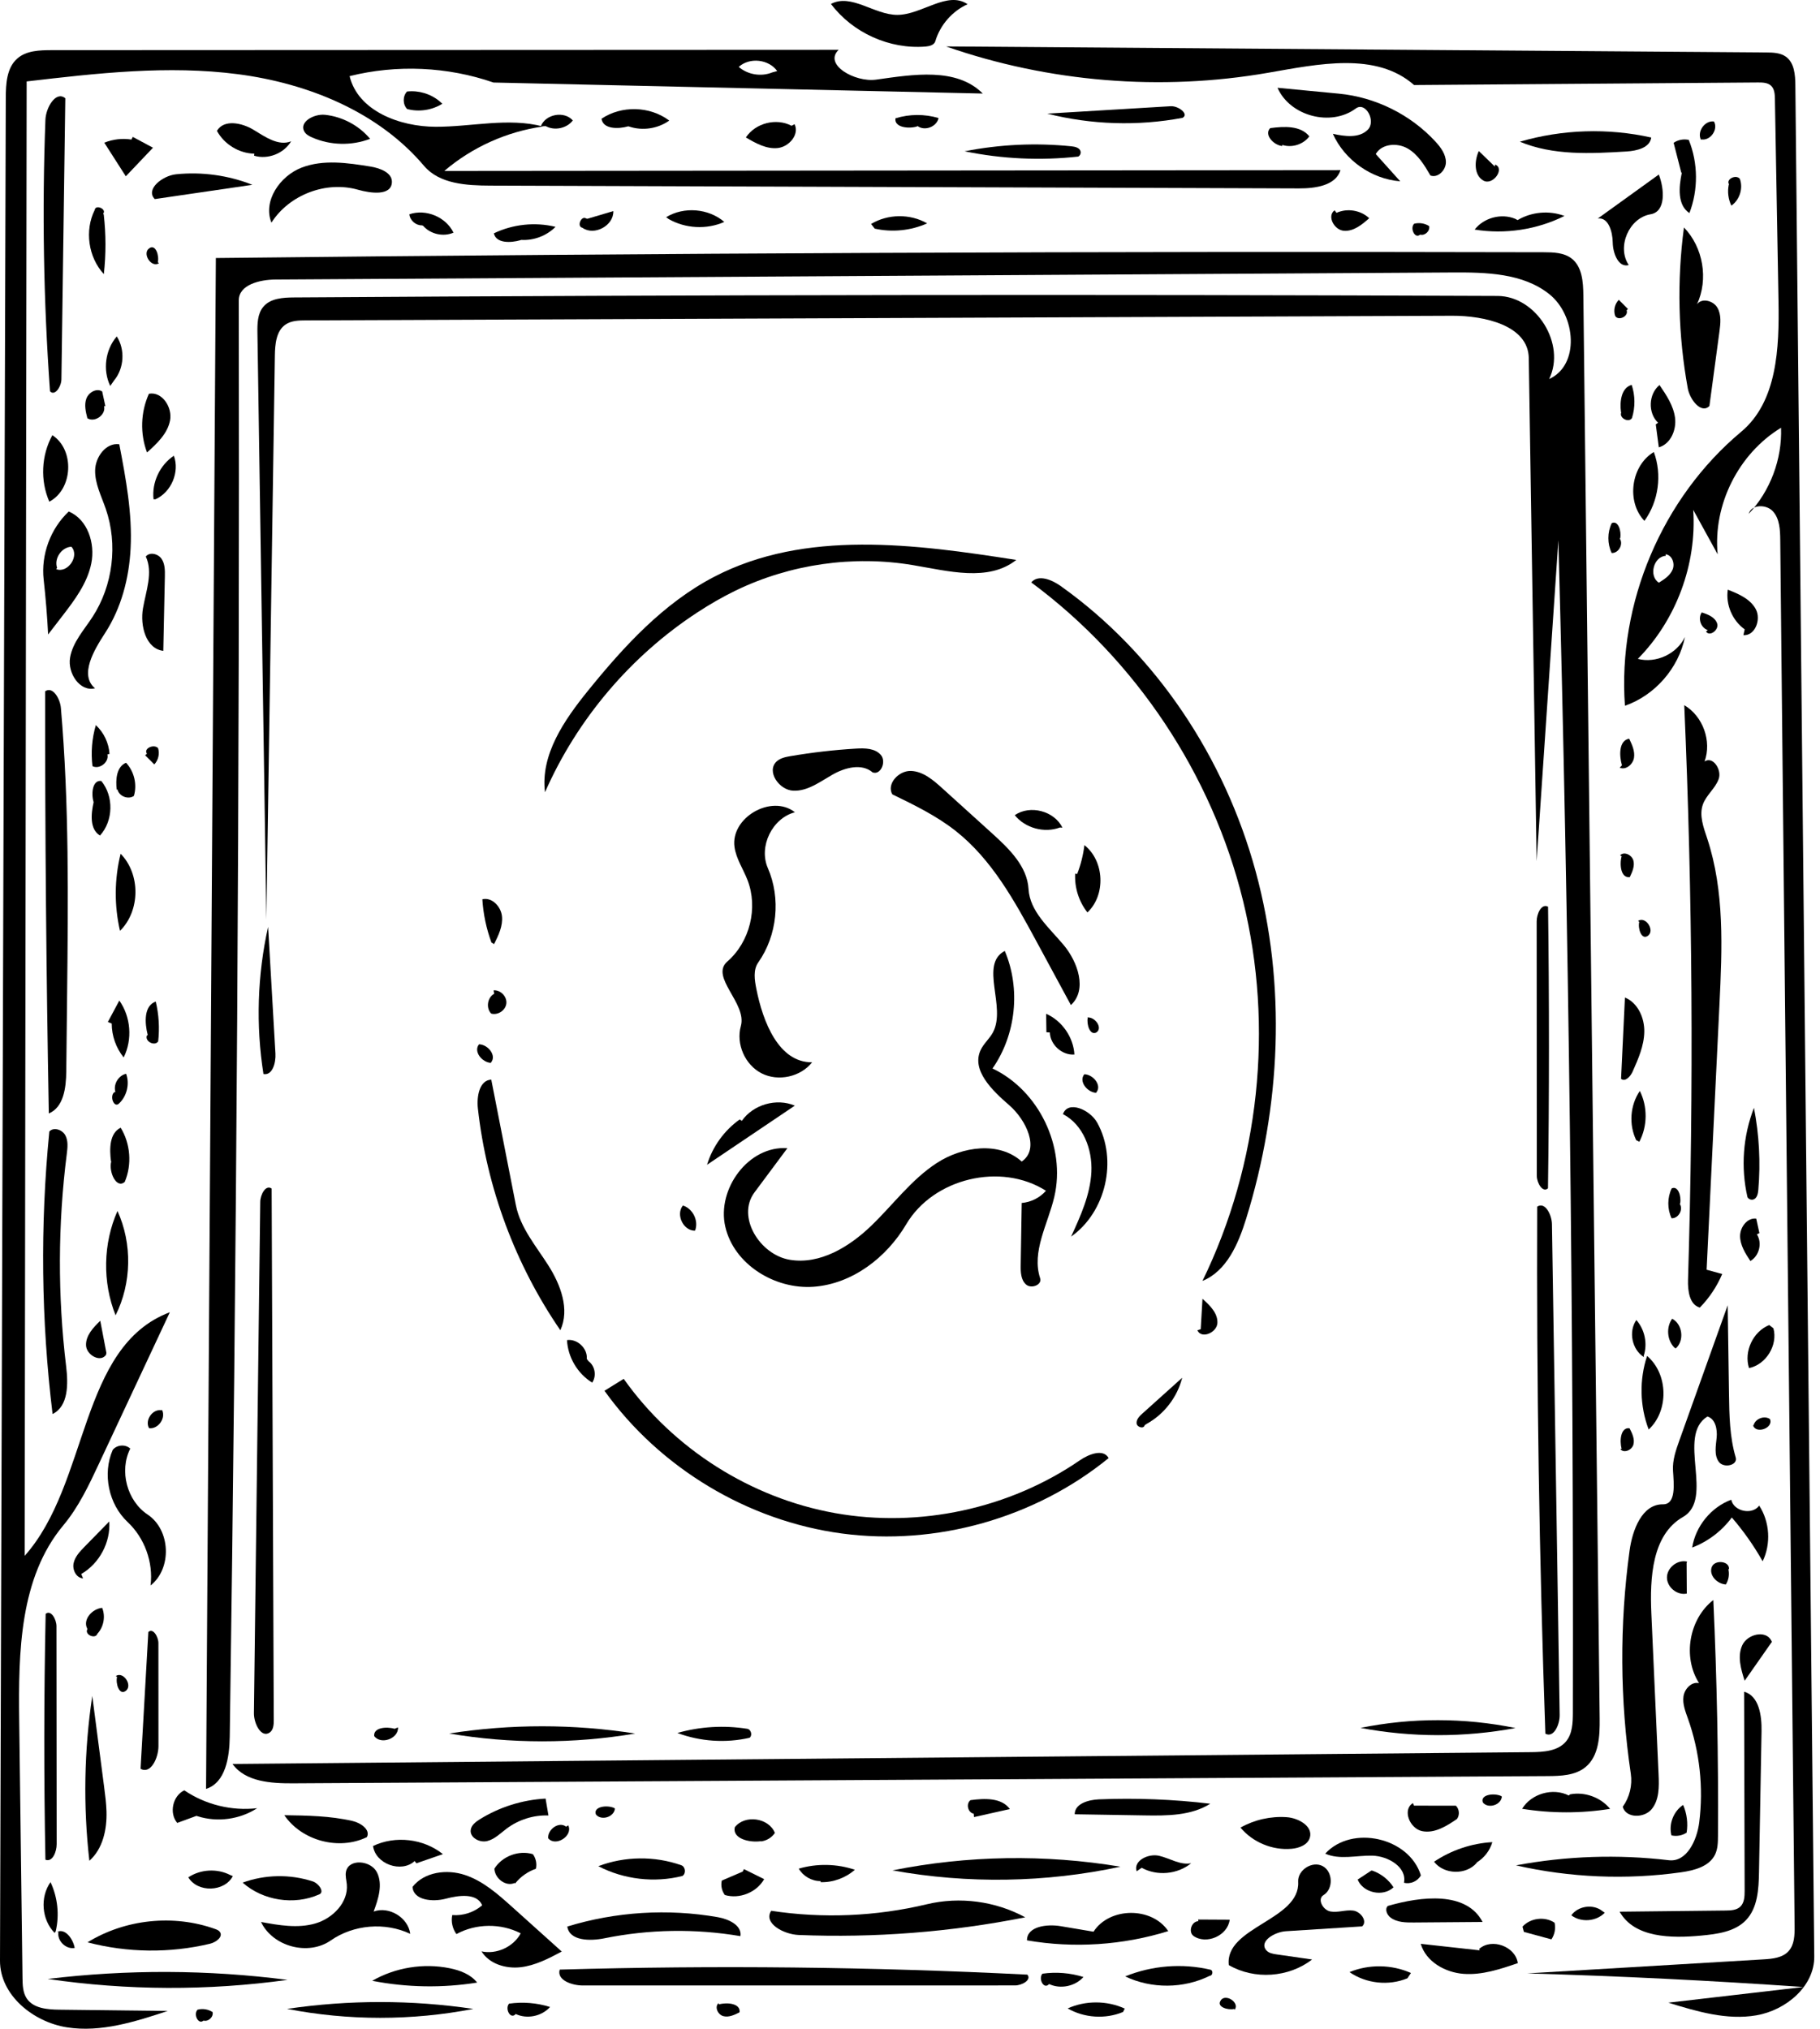 <svg width="157" height="175" viewBox="0 0 157 175" fill="none" xmlns="http://www.w3.org/2000/svg">
<path d="M79.839 4.016C76.736 4.266 73.549 2.829 71.682 0.339C73.437 -0.589 75.42 1.285 77.404 1.284C79.52 1.282 81.717 -0.826 83.467 0.364C82.139 0.964 81.096 2.162 80.683 3.56C80.587 3.887 80.179 3.989 79.839 4.016V4.016Z" fill="black"/>
<path d="M36.575 14.304C32.635 9.649 26.583 7.192 20.535 6.402C14.488 5.611 8.356 6.318 2.299 7.025C2.242 49.42 2.185 91.814 2.128 134.209C7.708 127.947 6.799 116.144 14.651 113.196C12.613 117.549 10.576 121.902 8.538 126.255C7.668 128.115 6.782 129.998 5.465 131.574C1.694 136.083 1.582 142.514 1.657 148.391C1.752 155.803 1.846 163.214 1.941 170.625C1.949 171.232 1.968 171.876 2.302 172.383C2.873 173.246 4.079 173.346 5.114 173.358C8.232 173.395 11.35 173.431 14.468 173.467C11.655 174.396 8.711 175.337 5.783 174.882C2.856 174.426 -0.009 172.095 2.20837e-05 169.132C0.166 115.572 0.333 62.012 0.499 8.452C0.503 7.232 0.574 5.853 1.492 5.048C2.271 4.363 3.409 4.327 4.448 4.326C27.081 4.316 49.714 4.306 72.347 4.297C71.007 5.566 73.753 7.126 75.582 6.869C78.767 6.422 82.508 5.791 84.778 8.069C70.709 7.753 56.639 7.436 42.569 7.119C38.601 5.746 34.232 5.552 30.157 6.567C30.887 9.58 34.482 10.928 37.582 10.936C40.682 10.944 43.842 10.126 46.84 10.912C43.717 11.351 40.726 12.698 38.328 14.746C64.098 14.723 89.868 14.699 115.637 14.676C115.224 16.014 113.465 16.256 112.065 16.252C88.809 16.171 65.553 16.091 42.297 16.011C40.239 16.003 37.904 15.875 36.575 14.304V14.304ZM67.046 6.131C66.318 5.105 64.657 4.925 63.726 5.771C64.501 6.444 65.662 6.636 66.612 6.248L67.046 6.131Z" fill="black"/>
<path d="M146.064 43.983C146.378 48.682 144.593 53.483 141.285 56.835C142.853 57.245 144.654 56.408 145.351 54.945C144.806 57.637 142.766 59.975 140.173 60.881C139.533 52.016 143.385 42.941 150.205 37.242C153.313 34.645 153.492 30.015 153.42 25.965C153.317 20.155 153.214 14.346 153.11 8.536C153.103 8.134 153.078 7.687 152.79 7.406C152.502 7.126 152.055 7.111 151.652 7.114C141.763 7.188 131.874 7.262 121.985 7.336C118.709 4.447 113.706 5.527 109.404 6.275C100.145 7.886 90.48 7.097 81.606 4.005C105.191 4.179 128.775 4.352 152.36 4.526C152.95 4.53 153.582 4.548 154.061 4.893C154.788 5.416 154.865 6.45 154.874 7.346C155.417 61.151 155.961 114.955 156.505 168.76C156.531 171.344 154.063 173.404 151.516 173.844C148.969 174.284 146.386 173.514 143.916 172.753C147.799 172.303 151.683 171.853 155.566 171.402C147.637 170.848 139.696 170.457 131.751 170.228C138.542 169.825 145.333 169.421 152.124 169.017C152.9 168.971 153.759 168.887 154.284 168.314C154.797 167.754 154.818 166.915 154.81 166.155C154.397 126.293 153.983 86.431 153.57 46.568C153.561 45.708 153.522 44.767 152.952 44.123C152.382 43.479 151.083 43.496 150.85 44.324C152.71 42.347 153.738 39.611 153.64 36.899C149.973 39.127 147.759 43.544 148.172 47.816C147.469 46.538 146.766 45.261 146.064 43.983ZM143.702 47.946C142.642 47.997 142.201 49.705 143.103 50.263C143.578 49.966 144.081 49.636 144.291 49.117C144.502 48.598 144.23 47.857 143.671 47.815L143.702 47.946Z" fill="black"/>
<path d="M22.719 26.459C23.335 25.727 24.42 25.664 25.376 25.658C59.978 25.428 94.581 25.385 129.183 25.529C132.538 25.543 135.109 29.681 133.636 32.695C136.299 31.49 135.938 27.205 133.655 25.379C131.371 23.553 128.194 23.487 125.27 23.504C120.439 23.533 115.608 23.562 110.777 23.591C81.776 23.765 52.775 23.938 23.774 24.112C22.413 24.12 20.595 24.556 20.598 25.916C20.675 67.214 20.416 108.512 19.819 149.805C19.794 151.574 19.463 153.78 17.775 154.312C18.057 110.294 18.339 66.276 18.621 22.258C56.799 21.833 94.98 21.667 133.161 21.76C134.003 21.762 134.915 21.787 135.58 22.305C136.483 23.01 136.573 24.32 136.586 25.465C137.056 66.394 137.525 107.322 137.994 148.25C138.011 149.757 137.933 151.48 136.768 152.435C135.882 153.16 134.638 153.201 133.493 153.208C97.423 153.415 61.354 153.623 25.284 153.831C23.38 153.842 21.171 153.707 20.058 152.162C57.392 151.823 94.726 151.483 132.06 151.144C133.149 151.134 134.383 151.06 135.084 150.226C135.65 149.553 135.68 148.594 135.682 147.714C135.753 114.006 135.336 80.297 134.431 46.602C133.806 55.828 133.181 65.055 132.556 74.282C132.33 59.817 132.104 45.353 131.878 30.888C131.834 28.078 128.074 27.226 125.263 27.238C92.305 27.37 59.346 27.503 26.387 27.636C25.785 27.639 25.142 27.653 24.642 27.989C23.823 28.54 23.726 29.687 23.711 30.675C23.466 46.891 23.222 63.107 22.978 79.323C22.721 62.457 22.464 45.591 22.207 28.725C22.195 27.933 22.208 27.065 22.719 26.459Z" fill="black"/>
<path d="M90.948 103.244C90.396 105.596 88.971 107.969 89.726 110.264C89.913 110.833 88.965 111.2 88.514 110.806C88.063 110.412 88.039 109.731 88.049 109.133C88.078 107.345 88.107 105.557 88.137 103.769C88.934 103.705 89.702 103.319 90.228 102.717C86.34 100.241 80.52 101.636 78.176 105.606C76.477 108.486 73.514 110.756 70.179 110.997C66.844 111.238 63.312 109.072 62.565 105.813C61.818 102.554 64.588 98.799 67.922 99.046C66.975 100.317 66.029 101.589 65.082 102.861C63.515 104.967 65.549 108.245 68.139 108.672C70.729 109.099 73.249 107.567 75.142 105.749C77.036 103.93 78.616 101.745 80.819 100.317C83.022 98.89 86.188 98.438 88.137 100.196C89.73 99.109 88.514 96.596 87.056 95.333C85.598 94.071 83.776 92.325 84.593 90.578C84.855 90.017 85.359 89.604 85.652 89.059C86.84 86.855 84.459 83.19 86.676 82.027C88.063 85.293 87.649 89.26 85.617 92.168C89.619 94.068 91.96 98.931 90.948 103.244V103.244Z" fill="black"/>
<path d="M91.499 50.552C99.757 56.424 105.649 65.384 108.315 75.159C110.982 84.934 110.5 95.461 107.494 105.138C106.824 107.294 105.822 109.642 103.73 110.494C108.64 100.408 109.9 88.593 107.229 77.699C104.559 66.804 97.977 56.912 88.959 50.24C89.571 49.525 90.733 50.007 91.499 50.552V50.552Z" fill="black"/>
<path d="M149.037 112.593C149.074 115.141 149.112 117.69 149.149 120.238C149.176 122.081 149.206 123.952 149.728 125.72C149.931 126.408 148.683 126.677 148.267 126.093C147.85 125.51 148.018 124.715 148.086 124.001C148.154 123.287 147.977 122.392 147.289 122.19C144.599 123.859 147.929 129.282 145.181 130.855C142.506 132.386 142.314 136.104 142.452 139.183C142.66 143.82 142.868 148.458 143.076 153.095C143.122 154.125 143.136 155.26 142.481 156.057C141.827 156.855 140.248 156.852 139.983 155.855C140.571 155.044 140.826 153.998 140.679 153.007C139.737 146.643 139.7 140.146 140.571 133.772C140.815 131.982 141.642 129.744 143.448 129.765C144.604 129.779 144.39 128.013 144.319 126.859C144.264 125.961 144.572 125.084 144.875 124.236C146.262 120.355 147.65 116.474 149.037 112.593V112.593Z" fill="black"/>
<path d="M53.804 118.94C58.071 124.972 64.771 129.227 72.044 130.524C79.317 131.821 87.075 130.145 93.163 125.96C93.937 125.428 95.189 124.95 95.633 125.777C89.282 130.955 80.753 133.367 72.632 132.282C64.51 131.197 56.913 126.631 52.144 119.969C52.697 119.626 53.251 119.283 53.804 118.94Z" fill="black"/>
<path d="M148.328 86.625C147.958 94.259 147.588 101.893 147.219 109.527C147.667 109.65 148.116 109.774 148.564 109.898C148.108 110.973 147.449 111.961 146.632 112.795C145.732 112.534 145.587 111.339 145.615 110.403C146.114 93.882 146.006 77.343 145.291 60.83C146.901 61.774 147.679 63.929 147.043 65.685C147.755 65.198 148.554 66.397 148.258 67.207C147.963 68.017 147.187 68.581 146.897 69.393C146.561 70.337 146.951 71.365 147.266 72.316C148.777 76.885 148.56 81.819 148.328 86.625Z" fill="black"/>
<path d="M78.754 48.748C73.598 47.883 68.179 48.659 63.472 50.936C62.326 51.491 61.222 52.131 60.156 52.828C54.405 56.589 49.779 62.049 47.014 68.34C46.61 65.101 48.672 62.115 50.725 59.578C53.823 55.75 57.244 52.023 61.614 49.751C69.471 45.666 78.919 46.931 87.668 48.3C85.261 50.214 81.788 49.256 78.754 48.748V48.748Z" fill="black"/>
<path d="M134.542 147.935C134.555 148.761 134.032 149.948 133.309 149.548C132.778 134.4 132.544 119.242 132.606 104.086C133.282 103.635 133.864 104.785 133.877 105.597C134.099 119.71 134.32 133.822 134.542 147.935Z" fill="black"/>
<path d="M68.574 70.067C66.614 70.577 65.426 73.02 66.235 74.877C67.374 77.492 67.05 80.689 65.41 83.022C64.958 83.664 65.092 84.534 65.246 85.305C65.809 88.138 67.168 91.662 70.056 91.635C69.058 92.898 67.135 93.319 65.701 92.589C64.266 91.859 63.475 90.056 63.909 88.506C64.457 86.544 61.209 84.275 62.746 82.938C64.686 81.252 65.413 78.308 64.482 75.913C64.112 74.96 63.506 74.082 63.362 73.07C63.001 70.526 66.555 68.478 68.574 70.067Z" fill="black"/>
<path d="M147.798 138.019C148.108 144.794 148.242 151.578 148.199 158.36C148.196 158.912 148.187 159.486 147.944 159.983C147.436 161.022 146.134 161.35 144.989 161.51C140.266 162.17 135.423 161.965 130.773 160.908C135.112 160.095 139.575 159.945 143.959 160.465C145.503 160.648 146.386 158.746 146.581 157.204C146.96 154.201 146.625 151.111 145.611 148.259C145.389 147.636 145.131 146.989 145.224 146.333C145.317 145.678 145.922 145.042 146.567 145.187C145.133 142.946 145.699 139.653 147.798 138.019Z" fill="black"/>
<path d="M5.253 61.07C5.969 69.328 5.879 77.632 5.788 85.92C5.764 88.095 5.74 90.27 5.716 92.445C5.701 93.828 5.49 95.519 4.212 96.047C3.988 83.91 3.882 71.771 3.895 59.632C4.558 59.176 5.184 60.269 5.253 61.07V61.07Z" fill="black"/>
<path d="M50.276 171.27C49.331 171.271 48.007 170.803 48.284 169.9C61.731 169.514 75.192 169.66 88.628 170.335C89.007 170.797 88.155 171.266 87.558 171.266C75.13 171.268 62.703 171.269 50.276 171.27Z" fill="black"/>
<path d="M23.433 102.529C23.468 111.413 23.504 120.297 23.54 129.181C23.565 135.58 23.591 141.978 23.616 148.376C23.618 148.766 23.589 149.219 23.271 149.445C22.54 149.963 21.894 148.676 21.905 147.779C22.087 133.078 22.268 118.376 22.45 103.674C22.458 103.047 22.927 102.158 23.433 102.529V102.529Z" fill="black"/>
<path d="M89.401 81.192C87.523 77.72 85.563 74.15 82.469 71.7C80.805 70.383 78.88 69.446 76.972 68.52C76.459 67.611 77.531 66.47 78.575 66.502C79.618 66.534 80.487 67.275 81.261 67.975C82.716 69.292 84.171 70.609 85.625 71.926C87.068 73.232 88.615 74.746 88.725 76.689C88.835 78.619 90.5 80.023 91.743 81.503C92.987 82.983 93.809 85.395 92.379 86.697C91.386 84.862 90.394 83.027 89.401 81.192Z" fill="black"/>
<path d="M139.716 164.905C142.765 164.872 145.814 164.838 148.863 164.805C149.309 164.8 149.799 164.778 150.123 164.472C150.477 164.138 150.5 163.591 150.499 163.103C150.484 157.379 150.468 151.654 150.453 145.93C151.748 146.285 151.981 147.995 151.957 149.337C151.884 153.39 151.811 157.442 151.738 161.495C151.712 162.964 151.626 164.584 150.607 165.642C149.641 166.644 148.131 166.834 146.746 166.966C144.166 167.211 140.986 167.165 139.716 164.905V164.905Z" fill="black"/>
<path d="M118.678 13.289C119.382 14.073 120.086 14.857 120.79 15.641C118.309 15.444 115.995 13.812 114.976 11.542C116.008 11.768 117.238 11.94 117.986 11.195C118.734 10.45 117.801 8.732 116.953 9.361C114.807 10.952 111.279 10.018 110.202 7.572C111.968 7.741 113.734 7.91 115.5 8.079C118.648 8.381 121.668 9.877 123.814 12.2C124.281 12.705 124.73 13.307 124.728 13.995C124.726 14.682 124.038 15.381 123.395 15.139C122.875 14.247 122.316 13.316 121.42 12.804C120.524 12.292 119.189 12.393 118.678 13.289Z" fill="black"/>
<path d="M66.526 164.826C70.982 165.505 75.569 165.313 79.953 164.263C82.792 163.584 85.877 163.994 88.44 165.39C82.015 166.665 75.439 167.178 68.894 166.913C67.607 166.861 65.821 165.905 66.526 164.826V164.826Z" fill="black"/>
<path d="M4.314 33.754C3.755 25.961 3.623 18.137 3.918 10.33C3.958 9.275 4.821 7.803 5.634 8.477C5.522 16.56 5.41 24.642 5.298 32.724C5.289 33.34 4.734 34.204 4.314 33.754V33.754Z" fill="black"/>
<path d="M44.919 166.773C43.209 165.889 41.062 165.913 39.373 166.835C39.031 166.371 38.896 165.76 39.012 165.195C39.939 165.272 40.892 164.961 41.595 164.352C41.139 163.277 39.584 163.484 38.456 163.784C37.328 164.084 35.662 163.93 35.586 162.765C36.603 161.464 38.55 161.218 40.116 161.741C41.682 162.264 42.957 163.396 44.185 164.5C45.61 165.781 47.034 167.062 48.459 168.342C47.331 168.942 46.169 169.552 44.9 169.696C43.63 169.84 42.211 169.412 41.535 168.328C42.837 168.609 44.285 167.944 44.919 166.773Z" fill="black"/>
<path d="M10.29 38.324C10.86 41.292 11.421 44.296 11.266 47.313C11.135 49.879 10.464 52.452 9.065 54.606C8.094 56.1 6.831 58.226 8.195 59.373C6.888 59.7 5.819 58.061 6.043 56.733C6.267 55.404 7.242 54.352 7.977 53.223C9.746 50.505 10.182 46.962 9.125 43.896C8.748 42.802 8.186 41.729 8.206 40.572C8.226 39.416 9.145 38.16 10.29 38.324V38.324Z" fill="black"/>
<path d="M113.186 169.027C111.176 170.592 108.204 170.793 106.002 169.512C105.621 166.222 112.174 165.633 111.985 162.326C111.927 161.314 113.195 160.498 114.092 160.969C114.99 161.441 115.037 162.948 114.17 163.475C113.607 163.817 114.113 164.761 114.761 164.884C115.408 165.007 116.074 164.725 116.727 164.808C117.381 164.892 117.993 165.733 117.502 166.172C115.312 166.311 113.123 166.45 110.933 166.589C109.955 166.651 108.603 167.453 109.22 168.215C109.431 168.476 109.795 168.541 110.127 168.588C111.146 168.735 112.166 168.881 113.186 169.027Z" fill="black"/>
<path d="M4.255 97.608C4.623 97.194 5.369 97.444 5.633 97.929C5.897 98.415 5.829 99.006 5.759 99.554C4.99 105.621 4.972 111.781 5.704 117.852C5.888 119.372 5.911 121.305 4.535 121.975C3.551 113.895 3.457 105.708 4.255 97.608Z" fill="black"/>
<path d="M145.264 19.622C146.925 21.331 147.393 24.091 146.387 26.252C146.794 25.675 147.788 25.928 148.145 26.536C148.503 27.145 148.42 27.905 148.325 28.604C148.037 30.743 147.749 32.883 147.46 35.022C146.761 35.733 145.774 34.483 145.595 33.503C144.762 28.931 144.65 24.229 145.264 19.622Z" fill="black"/>
<path d="M42.379 93.131C43.087 96.74 43.794 100.35 44.502 103.959C44.883 105.902 46.238 107.481 47.3 109.152C48.362 110.824 49.166 112.948 48.337 114.747C44.448 109.081 41.982 102.446 41.224 95.615C41.111 94.591 41.35 93.176 42.379 93.131V93.131Z" fill="black"/>
<path d="M32.231 164.893C33.559 164.407 35.21 165.411 35.388 166.815C33.215 165.788 30.501 166.015 28.528 167.388C26.593 168.735 23.53 167.922 22.517 165.792C24.064 166.077 25.677 166.358 27.188 165.924C28.7 165.49 30.063 164.106 29.917 162.54C29.883 162.173 29.77 161.803 29.847 161.442C30.09 160.302 31.995 160.47 32.518 161.512C33.04 162.554 32.638 163.801 32.231 164.893V164.893Z" fill="black"/>
<path d="M96.655 161.024C90.203 162.407 83.48 162.515 76.987 161.341C83.452 160.045 90.152 159.937 96.655 161.024V161.024Z" fill="black"/>
<path d="M5.93 44.125C7.557 44.8 8.224 46.867 7.877 48.594C7.53 50.322 6.423 51.783 5.347 53.178C4.948 53.695 4.55 54.212 4.151 54.729C4.07 53.146 3.941 51.565 3.766 49.99C3.528 47.843 4.354 45.603 5.93 44.125ZM4.847 49.096C5.849 49.482 6.888 47.948 6.157 47.161C5.307 47.203 4.645 48.184 4.926 48.988L4.847 49.096Z" fill="black"/>
<path d="M132.559 79.481C132.558 78.832 132.968 77.908 133.541 78.213C133.647 86.31 133.646 94.408 133.535 102.504C133.083 102.921 132.572 102.047 132.571 101.432C132.567 94.115 132.563 86.798 132.559 79.481Z" fill="black"/>
<path d="M48.938 166.185C53.123 164.903 57.612 164.624 61.924 165.378C62.855 165.541 64.021 166.081 63.871 167.014C59.99 166.353 55.988 166.416 52.131 167.201C50.896 167.452 49.119 167.431 48.938 166.185V166.185Z" fill="black"/>
<path d="M4.889 159.076C4.89 159.733 4.529 160.663 3.918 160.421C3.781 153.353 3.787 146.282 3.938 139.214C4.399 138.832 4.872 139.686 4.872 140.285C4.878 146.548 4.883 152.812 4.889 159.076Z" fill="black"/>
<path d="M23.415 19.207C22.663 17.343 24.142 15.184 26.017 14.46C27.892 13.737 29.986 14.048 31.97 14.369C32.806 14.505 33.87 14.91 33.806 15.754C33.718 16.907 31.987 16.68 30.874 16.364C28.13 15.585 24.945 16.8 23.415 19.207V19.207Z" fill="black"/>
<path d="M4.114 170.706C10.979 169.876 17.948 169.903 24.807 170.786C17.951 171.735 10.961 171.708 4.114 170.706V170.706Z" fill="black"/>
<path d="M7.55 167.547C10.8 165.545 14.969 165.11 18.561 166.398C18.712 166.452 18.871 166.516 18.965 166.646C19.273 167.075 18.628 167.547 18.114 167.669C14.654 168.494 10.99 168.452 7.55 167.547V167.547Z" fill="black"/>
<path d="M88.592 167.378C88.579 166.173 90.304 165.953 91.492 166.153C92.439 166.312 93.385 166.471 94.331 166.63C95.712 164.492 99.366 164.464 100.778 166.581C96.854 167.799 92.641 168.075 88.592 167.378Z" fill="black"/>
<path d="M9.719 125.078C10.066 124.622 10.824 124.563 11.237 124.959C10.269 126.874 10.951 129.462 12.738 130.65C14.717 131.967 14.853 135.292 12.988 136.765C13.235 134.768 12.478 132.672 11.011 131.295C9.368 129.751 8.827 127.149 9.719 125.078V125.078Z" fill="black"/>
<path d="M68.189 65.226C70.063 64.906 71.954 64.688 73.852 64.575C74.61 64.529 75.48 64.545 75.981 65.117C76.482 65.688 75.985 66.891 75.273 66.627C74.337 65.821 72.883 66.212 71.811 66.823C70.739 67.436 69.67 68.257 68.436 68.207C67.203 68.157 66.09 66.532 66.99 65.688C67.308 65.391 67.761 65.299 68.189 65.226V65.226Z" fill="black"/>
<path d="M8.981 154.13C9.073 154.833 9.164 155.537 9.186 156.246C9.234 157.8 8.876 159.483 7.709 160.512C7.17 155.789 7.255 150.995 7.96 146.294C8.3 148.906 8.641 151.518 8.981 154.13Z" fill="black"/>
<path d="M24.76 173.289C30.079 172.501 35.513 172.501 40.832 173.291C35.54 174.316 30.052 174.316 24.76 173.289Z" fill="black"/>
<path d="M140.317 13.067C137.212 13.256 133.979 13.424 131.109 12.223C134.776 11.155 138.713 11.03 142.44 11.863C142.333 12.744 141.203 13.013 140.317 13.067V13.067Z" fill="black"/>
<path d="M140.503 22.863C139.611 23.117 139.133 21.842 139.12 20.915C139.107 19.988 138.744 18.708 137.828 18.853C139.584 17.587 141.34 16.321 143.096 15.055C143.584 16.31 143.715 18.262 142.387 18.483C140.524 18.794 139.448 21.297 140.503 22.863Z" fill="black"/>
<path d="M38.744 149.534C44.05 148.702 49.485 148.703 54.791 149.537C49.492 150.432 44.043 150.431 38.744 149.534V149.534Z" fill="black"/>
<path d="M94.647 96.839C96.434 100.059 95.406 104.551 92.396 106.673C93.215 104.892 94.048 103.057 94.146 101.099C94.245 99.142 93.435 97.007 91.695 96.106C92.122 94.892 94.023 95.715 94.647 96.839V96.839Z" fill="black"/>
<path d="M127.6 168.116C128.681 167.149 130.735 167.904 130.932 169.342C129.417 169.86 127.851 170.386 126.254 170.267C124.657 170.149 123.008 169.214 122.559 167.677C124.255 167.864 125.951 168.052 127.647 168.239L127.6 168.116Z" fill="black"/>
<path d="M149.393 130.9C148.532 132.066 147.329 132.979 145.974 133.494C146.264 131.655 147.6 130.018 149.344 129.366C149.56 130.38 151.148 130.714 151.755 129.875C152.668 131.282 152.785 133.17 152.053 134.679C151.294 133.336 150.402 132.068 149.393 130.9Z" fill="black"/>
<path d="M121.951 165.837C121.258 165.842 120.509 165.83 119.955 165.414C119.64 165.177 119.432 164.673 119.723 164.408C122.61 163.571 126.503 163.125 127.893 165.791C125.913 165.806 123.932 165.822 121.951 165.837V165.837Z" fill="black"/>
<path d="M13.665 141.743C13.666 144.702 13.668 147.662 13.669 150.621C13.67 151.635 13.003 153.082 12.125 152.574C12.349 148.642 12.572 144.711 12.796 140.78C13.201 140.402 13.665 141.189 13.665 141.743Z" fill="black"/>
<path d="M104.403 155.591C102.752 156.63 100.676 156.631 98.725 156.599C96.72 156.566 94.715 156.534 92.711 156.501C92.698 155.591 93.889 155.251 94.799 155.214C98.004 155.085 101.219 155.211 104.403 155.591Z" fill="black"/>
<path d="M14.222 49.733C14.177 51.87 14.132 54.007 14.087 56.144C12.578 55.964 12.075 53.977 12.333 52.478C12.591 50.98 13.218 49.388 12.579 48.008C12.904 47.59 13.63 47.761 13.931 48.197C14.233 48.633 14.233 49.203 14.222 49.733V49.733Z" fill="black"/>
<path d="M23.128 79.948C23.339 83.592 23.549 87.237 23.76 90.881C23.806 91.672 23.506 92.795 22.727 92.649C22.064 88.44 22.201 84.107 23.128 79.948V79.948Z" fill="black"/>
<path d="M114.318 159.897C116.628 157.382 121.57 158.503 122.569 161.769C122.302 162.276 121.665 162.555 121.112 162.407C121.379 161.065 119.748 160.104 118.38 160.071C117.012 160.039 115.568 160.455 114.318 159.897V159.897Z" fill="black"/>
<path d="M130.735 149.063C126.327 149.884 121.768 149.88 117.362 149.051C121.76 148.158 126.338 148.162 130.735 149.063V149.063Z" fill="black"/>
<path d="M10.134 104.459C11.42 107.283 11.358 110.686 9.971 113.462C8.827 110.6 8.887 107.278 10.134 104.459V104.459Z" fill="black"/>
<path d="M90.337 9.802C93.887 9.589 97.437 9.376 100.988 9.163C101.658 9.123 102.602 9.85 102.01 10.166C98.154 10.891 94.14 10.766 90.337 9.802V9.802Z" fill="black"/>
<path d="M15.186 15.034C17.412 14.805 19.691 15.119 21.771 15.941C18.965 16.352 16.159 16.763 13.353 17.173C12.52 16.334 14.011 15.155 15.186 15.034V15.034Z" fill="black"/>
<path d="M24.527 156.581C26.497 156.609 28.485 156.639 30.406 157.079C31.111 157.24 31.984 157.834 31.647 158.474C29.24 159.643 26.036 158.792 24.527 156.581Z" fill="black"/>
<path d="M112.993 158.515C112.81 159.144 112.07 159.421 111.417 159.479C109.769 159.627 108.068 158.921 107.009 157.65C108.215 156.971 109.621 156.655 111.001 156.753C112.019 156.826 113.278 157.535 112.993 158.515V158.515Z" fill="black"/>
<path d="M32.108 170.865C34.108 169.717 36.53 169.324 38.79 169.782C39.682 169.962 40.596 170.304 41.159 171.019C38.164 171.499 35.085 171.447 32.108 170.865Z" fill="black"/>
<path d="M63.991 96.688C64.971 95.278 66.985 94.7 68.564 95.374C66.04 97.074 63.516 98.775 60.992 100.475C61.468 98.909 62.476 97.511 63.811 96.564L63.991 96.688Z" fill="black"/>
<path d="M20.932 162.398C22.859 161.693 25.022 161.655 26.973 162.29C27.5 162.461 28.037 163.229 27.517 163.421C25.371 164.371 22.689 163.954 20.932 162.398Z" fill="black"/>
<path d="M47.311 156.604C46.026 156.558 44.73 156.966 43.702 157.739C43.165 158.143 42.671 158.657 42.017 158.813C41.363 158.969 40.513 158.512 40.606 157.846C40.662 157.441 41.028 157.16 41.374 156.944C43.079 155.88 45.057 155.256 47.064 155.149C47.146 155.634 47.229 156.119 47.311 156.604Z" fill="black"/>
<path d="M51.615 160.979C53.892 160.114 56.475 160.085 58.771 160.898C59.135 161.027 59.197 161.622 58.867 161.823C56.455 162.434 53.822 162.127 51.615 160.979Z" fill="black"/>
<path d="M21.938 13.257C20.619 13.229 19.342 12.449 18.714 11.289C19.306 10.272 20.865 10.585 21.87 11.197C22.876 11.809 24.021 12.624 25.114 12.188C24.487 13.248 23.097 13.788 21.919 13.43L21.938 13.257Z" fill="black"/>
<path d="M135.43 154.784C136.695 154.535 138.078 155.035 138.892 156.034C136.384 156.434 133.812 156.432 131.304 156.028C132.101 154.717 133.962 154.187 135.33 154.882L135.43 154.784Z" fill="black"/>
<path d="M35.772 160.535C34.621 161.598 32.385 160.79 32.18 159.237C34.105 158.318 36.544 158.603 38.205 159.939C37.443 160.203 36.679 160.467 35.917 160.731L35.772 160.535Z" fill="black"/>
<path d="M92.433 12.621C92.749 12.653 93.132 12.746 93.212 13.053C93.258 13.226 93.17 13.425 93.011 13.507C89.748 13.867 86.429 13.713 83.214 13.051C86.243 12.453 89.361 12.307 92.433 12.621V12.621Z" fill="black"/>
<path d="M4.254 43.276C3.46 41.459 3.56 39.277 4.517 37.541C6.456 38.796 6.3 42.203 4.254 43.276V43.276Z" fill="black"/>
<path d="M16.948 156.639C16.395 156.842 15.841 157.045 15.288 157.247C14.571 156.403 14.896 154.908 15.898 154.436C17.721 155.675 19.995 156.232 22.183 155.977C20.691 156.947 18.76 157.211 17.062 156.676L16.948 156.639Z" fill="black"/>
<path d="M140.173 86.046C141.289 86.502 141.867 87.803 141.843 89.009C141.82 90.214 141.32 91.352 140.829 92.453C140.644 92.867 140.179 93.356 139.839 93.057C139.95 90.72 140.062 88.383 140.173 86.046Z" fill="black"/>
<path d="M26.914 11.852C26.653 11.736 26.385 11.59 26.247 11.34C25.79 10.512 27.093 9.805 28.033 9.903C29.532 10.06 30.959 10.819 31.926 11.975C30.326 12.59 28.483 12.545 26.914 11.852Z" fill="black"/>
<path d="M97.063 170.487C99.378 169.542 101.989 169.338 104.423 169.91C104.674 169.969 104.616 170.437 104.358 170.433C102.103 171.551 99.334 171.572 97.063 170.487Z" fill="black"/>
<path d="M142.666 38.992C143.391 40.943 143.076 43.247 141.854 44.932C140.27 43.272 140.695 40.166 142.666 38.992V38.992Z" fill="black"/>
<path d="M92.918 75.397C93.231 74.597 93.442 73.757 93.545 72.904C95.274 74.261 95.406 77.201 93.806 78.708C93.065 77.77 92.682 76.556 92.75 75.362L92.918 75.397Z" fill="black"/>
<path d="M142.084 116.966C143.911 118.51 143.979 121.69 142.221 123.311C141.453 121.295 141.403 119.013 142.084 116.966V116.966Z" fill="black"/>
<path d="M10.352 80.297C9.847 78.117 9.866 75.817 10.405 73.645C12.13 75.402 12.105 78.568 10.352 80.297V80.297Z" fill="black"/>
<path d="M12.683 39.031C12.07 37.409 12.13 35.545 12.847 33.966C13.981 33.75 14.887 35.137 14.669 36.271C14.451 37.405 13.543 38.26 12.683 39.031V39.031Z" fill="black"/>
<path d="M151.678 102.647C151.65 102.974 151.565 103.368 151.253 103.47C151.064 103.532 150.838 103.441 150.743 103.267C150.157 100.72 150.355 97.999 151.303 95.564C151.755 97.893 151.881 100.284 151.678 102.647V102.647Z" fill="black"/>
<path d="M11.456 11.81C12.037 12.12 12.617 12.431 13.197 12.742C12.415 13.564 11.634 14.386 10.853 15.208C10.234 14.241 9.615 13.275 8.996 12.308C9.733 12.009 10.552 11.915 11.338 12.039L11.456 11.81Z" fill="black"/>
<path d="M145.027 14.869C144.809 14.019 144.591 13.169 144.373 12.319C144.75 12.06 145.236 11.968 145.681 12.069C146.488 14.066 146.507 16.369 145.735 18.38C144.687 17.694 144.82 16.144 145.076 14.918L145.027 14.869Z" fill="black"/>
<path d="M121.971 155.758C123.176 155.758 124.382 155.759 125.588 155.76C125.891 156.049 125.935 156.571 125.683 156.907C124.781 157.526 123.744 158.174 122.672 157.954C121.601 157.735 120.946 156.093 121.888 155.538L121.971 155.758Z" fill="black"/>
<path d="M54.201 10.896C53.322 11.147 52.018 11.147 51.889 10.242C53.613 9.08 56.073 9.147 57.731 10.401C56.748 11.104 55.422 11.302 54.276 10.918L54.201 10.896Z" fill="black"/>
<path d="M127.398 160.679C126.489 161.759 124.566 161.716 123.707 160.596C125.191 159.597 126.947 159.006 128.734 158.905C128.525 159.628 128.035 160.266 127.391 160.656L127.398 160.679Z" fill="black"/>
<path d="M130.913 18.987C132.115 18.269 133.648 18.133 134.958 18.628C132.582 19.813 129.83 20.23 127.21 19.804C128.003 18.778 129.51 18.377 130.708 18.874L130.913 18.987Z" fill="black"/>
<path d="M143.032 36.467C142.141 35.622 142.203 33.989 143.154 33.213C143.75 34.084 144.363 34.999 144.496 36.045C144.628 37.092 144.111 38.303 143.095 38.589C143.008 37.929 142.92 37.269 142.833 36.609L143.032 36.467Z" fill="black"/>
<path d="M68.542 10.713C68.982 11.593 68.073 12.662 67.095 12.769C66.117 12.876 65.191 12.357 64.343 11.857C65.16 10.614 66.97 10.152 68.282 10.851L68.542 10.713Z" fill="black"/>
<path d="M44.407 162.421C43.642 162.78 42.679 162.039 42.648 161.193C43.319 160.114 44.751 159.575 45.968 159.942C46.23 160.299 46.328 160.771 46.229 161.202C45.523 161.445 44.89 161.895 44.428 162.481L44.407 162.421Z" fill="black"/>
<path d="M9.574 100.167C9.435 99.1 9.44 97.745 10.409 97.277C11.258 98.659 11.394 100.454 10.763 101.948C10.059 102.59 9.356 101.108 9.596 100.185L9.574 100.167Z" fill="black"/>
<path d="M7.163 136.149C6.584 136.124 6.233 135.424 6.347 134.856C6.462 134.288 6.885 133.841 7.291 133.426C8.002 132.699 8.714 131.972 9.425 131.245C9.549 133.044 8.572 134.876 7.008 135.775L7.163 136.149Z" fill="black"/>
<path d="M8.95 18.509C9.146 20.214 9.148 21.94 8.957 23.645C7.613 22.188 7.286 19.883 8.171 18.11C8.237 17.599 9.234 18.039 8.9 18.432L8.95 18.509Z" fill="black"/>
<path d="M150.504 54.29C149.441 53.532 148.855 52.156 149.046 50.864C149.983 51.233 150.995 51.667 151.466 52.557C151.936 53.447 151.396 54.86 150.391 54.791L150.504 54.29Z" fill="black"/>
<path d="M152.85 141.626C152.067 142.745 151.284 143.864 150.501 144.983C150.177 143.985 149.858 142.873 150.295 141.919C150.732 140.965 152.306 140.58 152.794 141.509L152.85 141.626Z" fill="black"/>
<path d="M58.433 149.488C60.383 148.933 62.456 148.809 64.458 149.128C64.792 149.181 64.927 149.693 64.663 149.903C62.605 150.374 60.41 150.228 58.433 149.488Z" fill="black"/>
<path d="M8.061 69.143C7.857 68.413 7.988 67.263 8.738 67.369C9.827 68.688 9.777 70.809 8.626 72.074C7.729 71.536 7.845 70.221 8.076 69.2L8.061 69.143Z" fill="black"/>
<path d="M64.172 161.231C64.755 161.52 65.337 161.808 65.919 162.097C65.272 163.242 63.79 163.84 62.528 163.465C62.265 163.115 62.166 162.647 62.264 162.22C62.866 161.962 63.468 161.703 64.069 161.444L64.172 161.231Z" fill="black"/>
<path d="M121.409 170.65C119.795 171.319 117.848 171.111 116.412 170.116C118.092 169.423 120.055 169.452 121.714 170.193L121.409 170.65Z" fill="black"/>
<path d="M152.983 114.584C153.377 116.034 152.349 117.708 150.878 118.012C150.416 116.58 151.224 114.859 152.62 114.3L152.983 114.584Z" fill="black"/>
<path d="M44.901 20.718C44.043 20.964 42.797 21 42.601 20.129C44.24 19.34 46.155 19.137 47.923 19.567C47.154 20.341 46.041 20.763 44.951 20.693L44.901 20.718Z" fill="black"/>
<path d="M9.304 88.158C9.633 87.541 9.963 86.925 10.292 86.309C11.289 87.714 11.44 89.674 10.668 91.215C10.007 90.395 9.637 89.346 9.637 88.293L9.304 88.158Z" fill="black"/>
<path d="M57.463 18.736C58.994 17.8 61.121 17.973 62.481 19.144C60.961 19.817 59.122 19.721 57.68 18.894L57.463 18.736Z" fill="black"/>
<path d="M65.626 158.824C64.632 158.964 63.163 158.601 63.386 157.621C64.251 156.506 66.325 156.8 66.846 158.112C66.57 158.522 66.105 158.798 65.613 158.844L65.626 158.824Z" fill="black"/>
<path d="M70.784 162.264C70.028 162.273 69.282 161.847 68.904 161.192C70.477 160.732 72.19 160.766 73.743 161.288C72.94 161.997 71.864 162.388 70.794 162.359L70.784 162.264Z" fill="black"/>
<path d="M90.267 89.042C90.259 88.511 90.252 87.98 90.244 87.45C91.616 88.056 92.596 89.466 92.684 90.963C91.625 91.05 90.593 90.124 90.564 89.061L90.267 89.042Z" fill="black"/>
<path d="M91.43 71.382C90.084 71.886 88.439 71.436 87.536 70.318C88.86 69.405 90.943 69.95 91.65 71.394L91.43 71.382Z" fill="black"/>
<path d="M103.36 165.58C104.265 165.585 105.171 165.59 106.077 165.595C105.919 166.964 104.062 167.788 102.94 166.987C102.491 166.622 102.796 165.735 103.375 165.724L103.36 165.58Z" fill="black"/>
<path d="M50.768 117.417C51.329 117.823 51.479 118.696 51.084 119.266C49.824 118.493 48.984 117.075 48.912 115.598C49.806 115.468 50.702 116.322 50.617 117.221L50.768 117.417Z" fill="black"/>
<path d="M98.052 161.418C97.744 160.511 99.056 159.865 99.989 160.082C100.922 160.299 101.816 160.913 102.755 160.723C101.583 161.686 99.816 161.849 98.487 161.117L98.052 161.418Z" fill="black"/>
<path d="M98.737 122.946C98.671 123.278 98.085 123.123 98.048 122.786C98.012 122.449 98.286 122.168 98.538 121.941C99.685 120.91 100.832 119.878 101.979 118.847C101.561 120.519 100.421 121.998 98.91 122.827L98.737 122.946Z" fill="black"/>
<path d="M96.879 173.555C95.353 174.191 93.534 174.074 92.101 173.249C93.643 172.554 95.485 172.559 97.024 173.262L96.879 173.555Z" fill="black"/>
<path d="M110.609 12.597C109.839 12.512 109.028 11.603 109.573 11.052C110.769 10.892 112.198 10.819 112.948 11.764C112.429 12.463 111.443 12.775 110.617 12.501L110.609 12.597Z" fill="black"/>
<path d="M20.086 161.835C19.364 163.215 17.041 163.279 16.245 161.94C17.296 161.241 18.729 161.16 19.851 161.738L20.086 161.835Z" fill="black"/>
<path d="M151.553 106.477C152.035 107.217 151.761 108.34 150.992 108.775C150.562 108.123 150.117 107.424 150.106 106.643C150.095 105.862 150.726 105.022 151.5 105.119C151.591 105.536 151.682 105.954 151.773 106.372L151.553 106.477Z" fill="black"/>
<path d="M75.144 19.32C76.592 18.445 78.515 18.425 79.98 19.268C78.573 19.896 76.963 20.058 75.459 19.723L75.144 19.32Z" fill="black"/>
<path d="M42.393 81.299C41.953 80.104 41.688 78.844 41.609 77.573C42.43 77.37 43.214 78.194 43.302 79.035C43.39 79.876 43.001 80.686 42.621 81.441L42.393 81.299Z" fill="black"/>
<path d="M9.51 33.292C8.849 31.923 9.08 30.171 10.074 29.021C10.805 30.161 10.708 31.768 9.846 32.812L9.51 33.292Z" fill="black"/>
<path d="M13.246 43.07C13.081 41.624 13.786 40.114 15 39.312C15.511 40.717 14.777 42.455 13.413 43.068L13.246 43.07Z" fill="black"/>
<path d="M36.391 19.438C35.864 19.449 35.367 19.01 35.312 18.486C36.733 17.994 38.467 18.715 39.12 20.069C38.238 20.454 37.118 20.199 36.491 19.469L36.391 19.438Z" fill="black"/>
<path d="M115.293 18.361C116.212 17.937 117.379 18.129 118.114 18.823C117.488 19.381 116.76 19.975 115.924 19.907C115.089 19.839 114.448 18.636 115.125 18.141L115.293 18.361Z" fill="black"/>
<path d="M9.266 65.078C9.422 65.744 8.587 66.399 7.977 66.089C7.832 64.906 7.932 63.693 8.267 62.549C8.957 63.186 9.388 64.095 9.446 65.033L9.266 65.078Z" fill="black"/>
<path d="M141.145 98.35C140.495 97.013 140.619 95.333 141.457 94.107C142.139 95.463 142.123 97.149 141.414 98.492L141.145 98.35Z" fill="black"/>
<path d="M38.159 8.95C37.265 9.508 36.137 9.677 35.12 9.404C34.733 9.006 34.729 8.298 35.112 7.895C36.108 7.78 37.146 8.091 37.916 8.733L38.159 8.95Z" fill="black"/>
<path d="M145.493 134.821C145.498 135.702 145.503 136.583 145.508 137.464C144.682 137.641 143.789 136.911 143.798 136.067C143.806 135.222 144.714 134.512 145.536 134.706L145.493 134.821Z" fill="black"/>
<path d="M118.383 161.364C119.129 161.62 119.784 162.136 120.209 162.802C119.31 163.66 117.58 163.286 117.116 162.133C117.511 161.874 117.907 161.615 118.302 161.355L118.383 161.364Z" fill="black"/>
<path d="M83.997 156.451C83.494 156.371 83.306 155.584 83.719 155.284C84.93 155.119 86.4 155.058 87.114 156.051C86.083 156.282 85.052 156.513 84.021 156.744L83.997 156.451Z" fill="black"/>
<path d="M9.142 116.876C8.655 117.56 7.445 116.882 7.421 116.042C7.396 115.203 8.045 114.515 8.649 113.931C8.825 114.856 9.002 115.78 9.178 116.705L9.142 116.876Z" fill="black"/>
<path d="M4.714 166.738C3.595 165.605 3.437 163.653 4.358 162.354C4.976 163.665 5.137 165.186 4.806 166.598L4.714 166.738Z" fill="black"/>
<path d="M10.072 68.125C9.958 67.246 10.052 66.13 10.873 65.796C11.576 66.544 11.843 67.673 11.551 68.656C11.06 68.999 10.263 68.685 10.138 68.1L10.072 68.125Z" fill="black"/>
<path d="M131.336 166.195C132.016 165.444 133.261 165.291 134.103 165.855C134.215 166.344 134.113 166.877 133.83 167.291C133.038 167.076 132.247 166.861 131.456 166.647L131.336 166.195Z" fill="black"/>
<path d="M12.743 89.281C12.472 88.222 12.403 86.753 13.436 86.395C13.704 87.519 13.775 88.689 13.644 89.836C13.342 90.274 12.488 89.837 12.666 89.336L12.743 89.281Z" fill="black"/>
<path d="M79.038 10.93C78.292 11.122 77.124 10.966 77.247 10.206C78.448 9.833 79.758 9.825 80.964 10.182C80.812 10.934 79.777 11.333 79.16 10.878L79.038 10.93Z" fill="black"/>
<path d="M90.419 171.221C89.992 171.55 89.566 170.655 89.925 170.253C91.105 170.083 92.323 170.182 93.461 170.539C92.742 171.348 91.473 171.607 90.495 171.144L90.419 171.221Z" fill="black"/>
<path d="M44.409 173.806C43.981 174.134 43.555 173.24 43.914 172.837C45.094 172.668 46.312 172.767 47.45 173.124C46.731 173.933 45.462 174.191 44.484 173.729L44.409 173.806Z" fill="black"/>
<path d="M8.977 35.038C9.156 35.773 8.179 36.479 7.537 36.078C7.395 35.522 7.253 34.924 7.45 34.384C7.647 33.845 8.336 33.451 8.815 33.768C8.906 34.188 8.996 34.609 9.087 35.029L8.977 35.038Z" fill="black"/>
<path d="M128.973 14.193C129.855 14.532 128.78 16.045 127.961 15.576C127.141 15.106 127.174 13.888 127.567 13.029C128.028 13.475 128.489 13.92 128.95 14.365L128.973 14.193Z" fill="black"/>
<path d="M50.676 18.87C51.42 18.65 52.163 18.43 52.907 18.209C52.954 19.462 51.261 20.375 50.24 19.648C49.726 19.552 50.137 18.554 50.569 18.849L50.676 18.87Z" fill="black"/>
<path d="M103.578 114.658C103.629 113.785 103.68 112.911 103.731 112.037C104.367 112.596 105.057 113.275 105.018 114.12C104.978 114.965 103.626 115.528 103.293 114.75L103.578 114.658Z" fill="black"/>
<path d="M144.191 158.346C143.927 157.372 144.351 156.251 145.194 155.695C145.518 156.442 145.624 157.282 145.495 158.086C145.12 158.334 144.643 158.423 144.204 158.325L144.191 158.346Z" fill="black"/>
<path d="M139.834 35.548C139.707 34.634 139.863 33.432 140.757 33.203C141.06 34.122 141.069 35.135 140.781 36.059C140.506 36.506 139.645 36.054 139.857 35.575L139.834 35.548Z" fill="black"/>
<path d="M7.521 140.476C7.124 139.706 7.951 138.772 8.814 138.695C9.113 139.434 8.947 140.341 8.404 140.925C8.238 141.427 7.279 141.012 7.531 140.547L7.521 140.476Z" fill="black"/>
<path d="M139.916 66.015C139.664 65.15 139.65 63.869 140.54 63.722C140.79 64.241 141.046 64.801 140.954 65.37C140.863 65.938 140.252 66.453 139.725 66.221L139.916 66.015Z" fill="black"/>
<path d="M138.432 164.994C137.702 165.755 136.388 165.857 135.549 165.217C136.134 164.398 137.437 164.218 138.222 164.848L138.432 164.994Z" fill="black"/>
<path d="M139.731 46.465C140.06 46.953 139.615 47.736 139.028 47.703C138.649 46.901 138.65 45.93 139.032 45.13C139.586 44.855 139.881 45.807 139.767 46.415L139.731 46.465Z" fill="black"/>
<path d="M42.577 85.429C43.174 85.379 43.741 85.958 43.68 86.554C43.619 87.15 42.947 87.601 42.372 87.432C41.903 86.956 42.043 86.037 42.633 85.723L42.577 85.429Z" fill="black"/>
<path d="M141.814 117.068C140.78 116.423 140.46 114.867 141.156 113.867C141.888 114.691 142.139 115.914 141.791 116.96L141.814 117.068Z" fill="black"/>
<path d="M144.902 103.85C145.229 104.339 144.782 105.122 144.195 105.088C143.819 104.285 143.822 103.315 144.204 102.515C144.758 102.246 145.048 103.193 144.938 103.798L144.902 103.85Z" fill="black"/>
<path d="M149.09 135.345C149.2 135.792 149.124 136.283 148.883 136.676C148.143 136.64 147.417 135.907 147.652 135.204C147.887 134.502 149.235 134.638 149.147 135.374L149.09 135.345Z" fill="black"/>
<path d="M9.951 94.185C9.761 93.534 10.217 92.769 10.88 92.625C11.203 93.508 10.942 94.573 10.249 95.207C9.849 95.564 9.457 94.642 9.819 94.246L9.951 94.185Z" fill="black"/>
<path d="M46.652 10.901C47.041 9.843 48.672 9.541 49.413 10.39C48.886 11.079 47.835 11.299 47.076 10.879L46.652 10.901Z" fill="black"/>
<path d="M144.422 116.231C143.801 115.583 143.723 114.484 144.246 113.755C145.148 114.22 145.319 115.655 144.552 116.319L144.422 116.231Z" fill="black"/>
<path d="M49.018 157.457C49.461 158.36 47.92 159.346 47.286 158.565C47.235 157.793 48.225 157.091 48.832 157.57L49.018 157.457Z" fill="black"/>
<path d="M149.16 15.91C148.849 15.474 149.745 15.011 150.085 15.426C150.387 16.242 150.07 17.245 149.353 17.739C149.083 17.179 149.003 16.529 149.131 15.92L149.16 15.91Z" fill="black"/>
<path d="M59.922 106.16C58.928 106.147 58.281 104.759 58.909 103.989C59.765 104.252 60.281 105.302 59.965 106.14L59.922 106.16Z" fill="black"/>
<path d="M139.754 73.785C140.092 73.417 140.771 73.744 140.901 74.227C141.031 74.71 140.809 75.21 140.593 75.66C139.828 75.773 139.687 74.6 139.889 73.855L139.754 73.785Z" fill="black"/>
<path d="M34.336 149.007C34.382 149.975 32.872 150.529 32.281 149.761C32.193 149.022 33.325 148.915 34.038 149.128L34.336 149.007Z" fill="black"/>
<path d="M147.32 54.351C146.723 54.166 146.441 53.34 146.799 52.828C147.343 53.002 147.962 53.248 148.13 53.794C148.299 54.34 147.471 54.959 147.17 54.474L147.32 54.351Z" fill="black"/>
<path d="M42.36 91.685C41.57 91.648 40.815 90.685 41.326 90.081C42.109 90.105 42.864 91.066 42.35 91.657L42.36 91.685Z" fill="black"/>
<path d="M139.889 124.974C139.685 124.244 139.823 123.089 140.572 123.205C140.799 123.643 141.032 124.134 140.904 124.611C140.775 125.087 140.078 125.39 139.776 124.999L139.889 124.974Z" fill="black"/>
<path d="M62.02 172.901C62.752 172.696 63.911 172.833 63.796 173.585C63.358 173.809 62.868 174.04 62.393 173.913C61.918 173.786 61.611 173.097 61.994 172.789L62.02 172.901Z" fill="black"/>
<path d="M94.575 94.27C93.784 94.233 93.029 93.27 93.54 92.666C94.323 92.69 95.079 93.65 94.565 94.242L94.575 94.27Z" fill="black"/>
<path d="M13.974 121.619C14.335 122.323 13.644 123.302 12.86 123.197C12.467 122.52 13.154 121.523 13.927 121.65L13.974 121.619Z" fill="black"/>
<path d="M146.731 12.057C146.373 11.351 147.066 10.374 147.851 10.479C148.24 11.157 147.554 12.15 146.782 12.026L146.731 12.057Z" fill="black"/>
<path d="M12.676 65.016C12.354 64.581 13.259 64.145 13.635 64.533C13.788 65.014 13.659 65.574 13.31 65.939C13.048 65.676 12.785 65.414 12.522 65.151L12.676 65.016Z" fill="black"/>
<path d="M141.304 79.434C141.992 78.998 142.813 80.329 142.114 80.748C141.595 81.069 141.274 80.11 141.407 79.515L141.304 79.434Z" fill="black"/>
<path d="M17.526 174.322C17.096 174.648 16.667 173.749 17.04 173.36C17.475 173.242 17.959 173.318 18.338 173.563C18.43 173.98 17.978 174.411 17.567 174.299L17.526 174.322Z" fill="black"/>
<path d="M151.267 122.962C151.404 122.383 152.188 122.077 152.681 122.408C153.025 123.189 151.441 123.749 151.218 122.924L151.267 122.962Z" fill="black"/>
<path d="M129.556 154.985C129.483 155.704 128.397 156.046 127.926 155.498C127.637 154.827 128.843 154.627 129.506 154.931L129.556 154.985Z" fill="black"/>
<path d="M106.473 173.293C105.896 173.42 104.97 173.111 105.277 172.607C105.638 171.89 106.987 172.727 106.505 173.369L106.473 173.293Z" fill="black"/>
<path d="M4.907 166.654C5.626 166.302 6.3 167.244 6.444 168.031C5.684 168.178 4.901 167.403 5.041 166.641L4.907 166.654Z" fill="black"/>
<path d="M53.044 156.019C52.971 156.738 51.885 157.08 51.414 156.532C51.125 155.861 52.33 155.661 52.994 155.965L53.044 156.019Z" fill="black"/>
<path d="M9.992 144.573C10.68 144.137 11.502 145.467 10.803 145.886C10.287 146.215 9.961 145.25 10.096 144.653L9.992 144.573Z" fill="black"/>
<path d="M13.717 22.706C13.029 23.143 12.208 21.811 12.908 21.393C13.425 21.071 13.747 22.03 13.614 22.625L13.717 22.706Z" fill="black"/>
<path d="M122.472 20.264C122.043 20.59 121.613 19.691 121.985 19.301C122.421 19.184 122.905 19.26 123.284 19.505C123.376 19.921 122.924 20.353 122.513 20.241L122.472 20.264Z" fill="black"/>
<path d="M140.32 26.771C140.504 27.277 139.626 27.713 139.334 27.26C139.163 26.787 139.289 26.219 139.645 25.863C139.907 26.126 140.169 26.388 140.431 26.651L140.32 26.771Z" fill="black"/>
<path d="M93.784 87.767C94.477 87.699 95.158 88.687 94.572 89.063C94.019 89.332 93.725 88.389 93.831 87.783L93.784 87.767Z" fill="black"/>
</svg>
